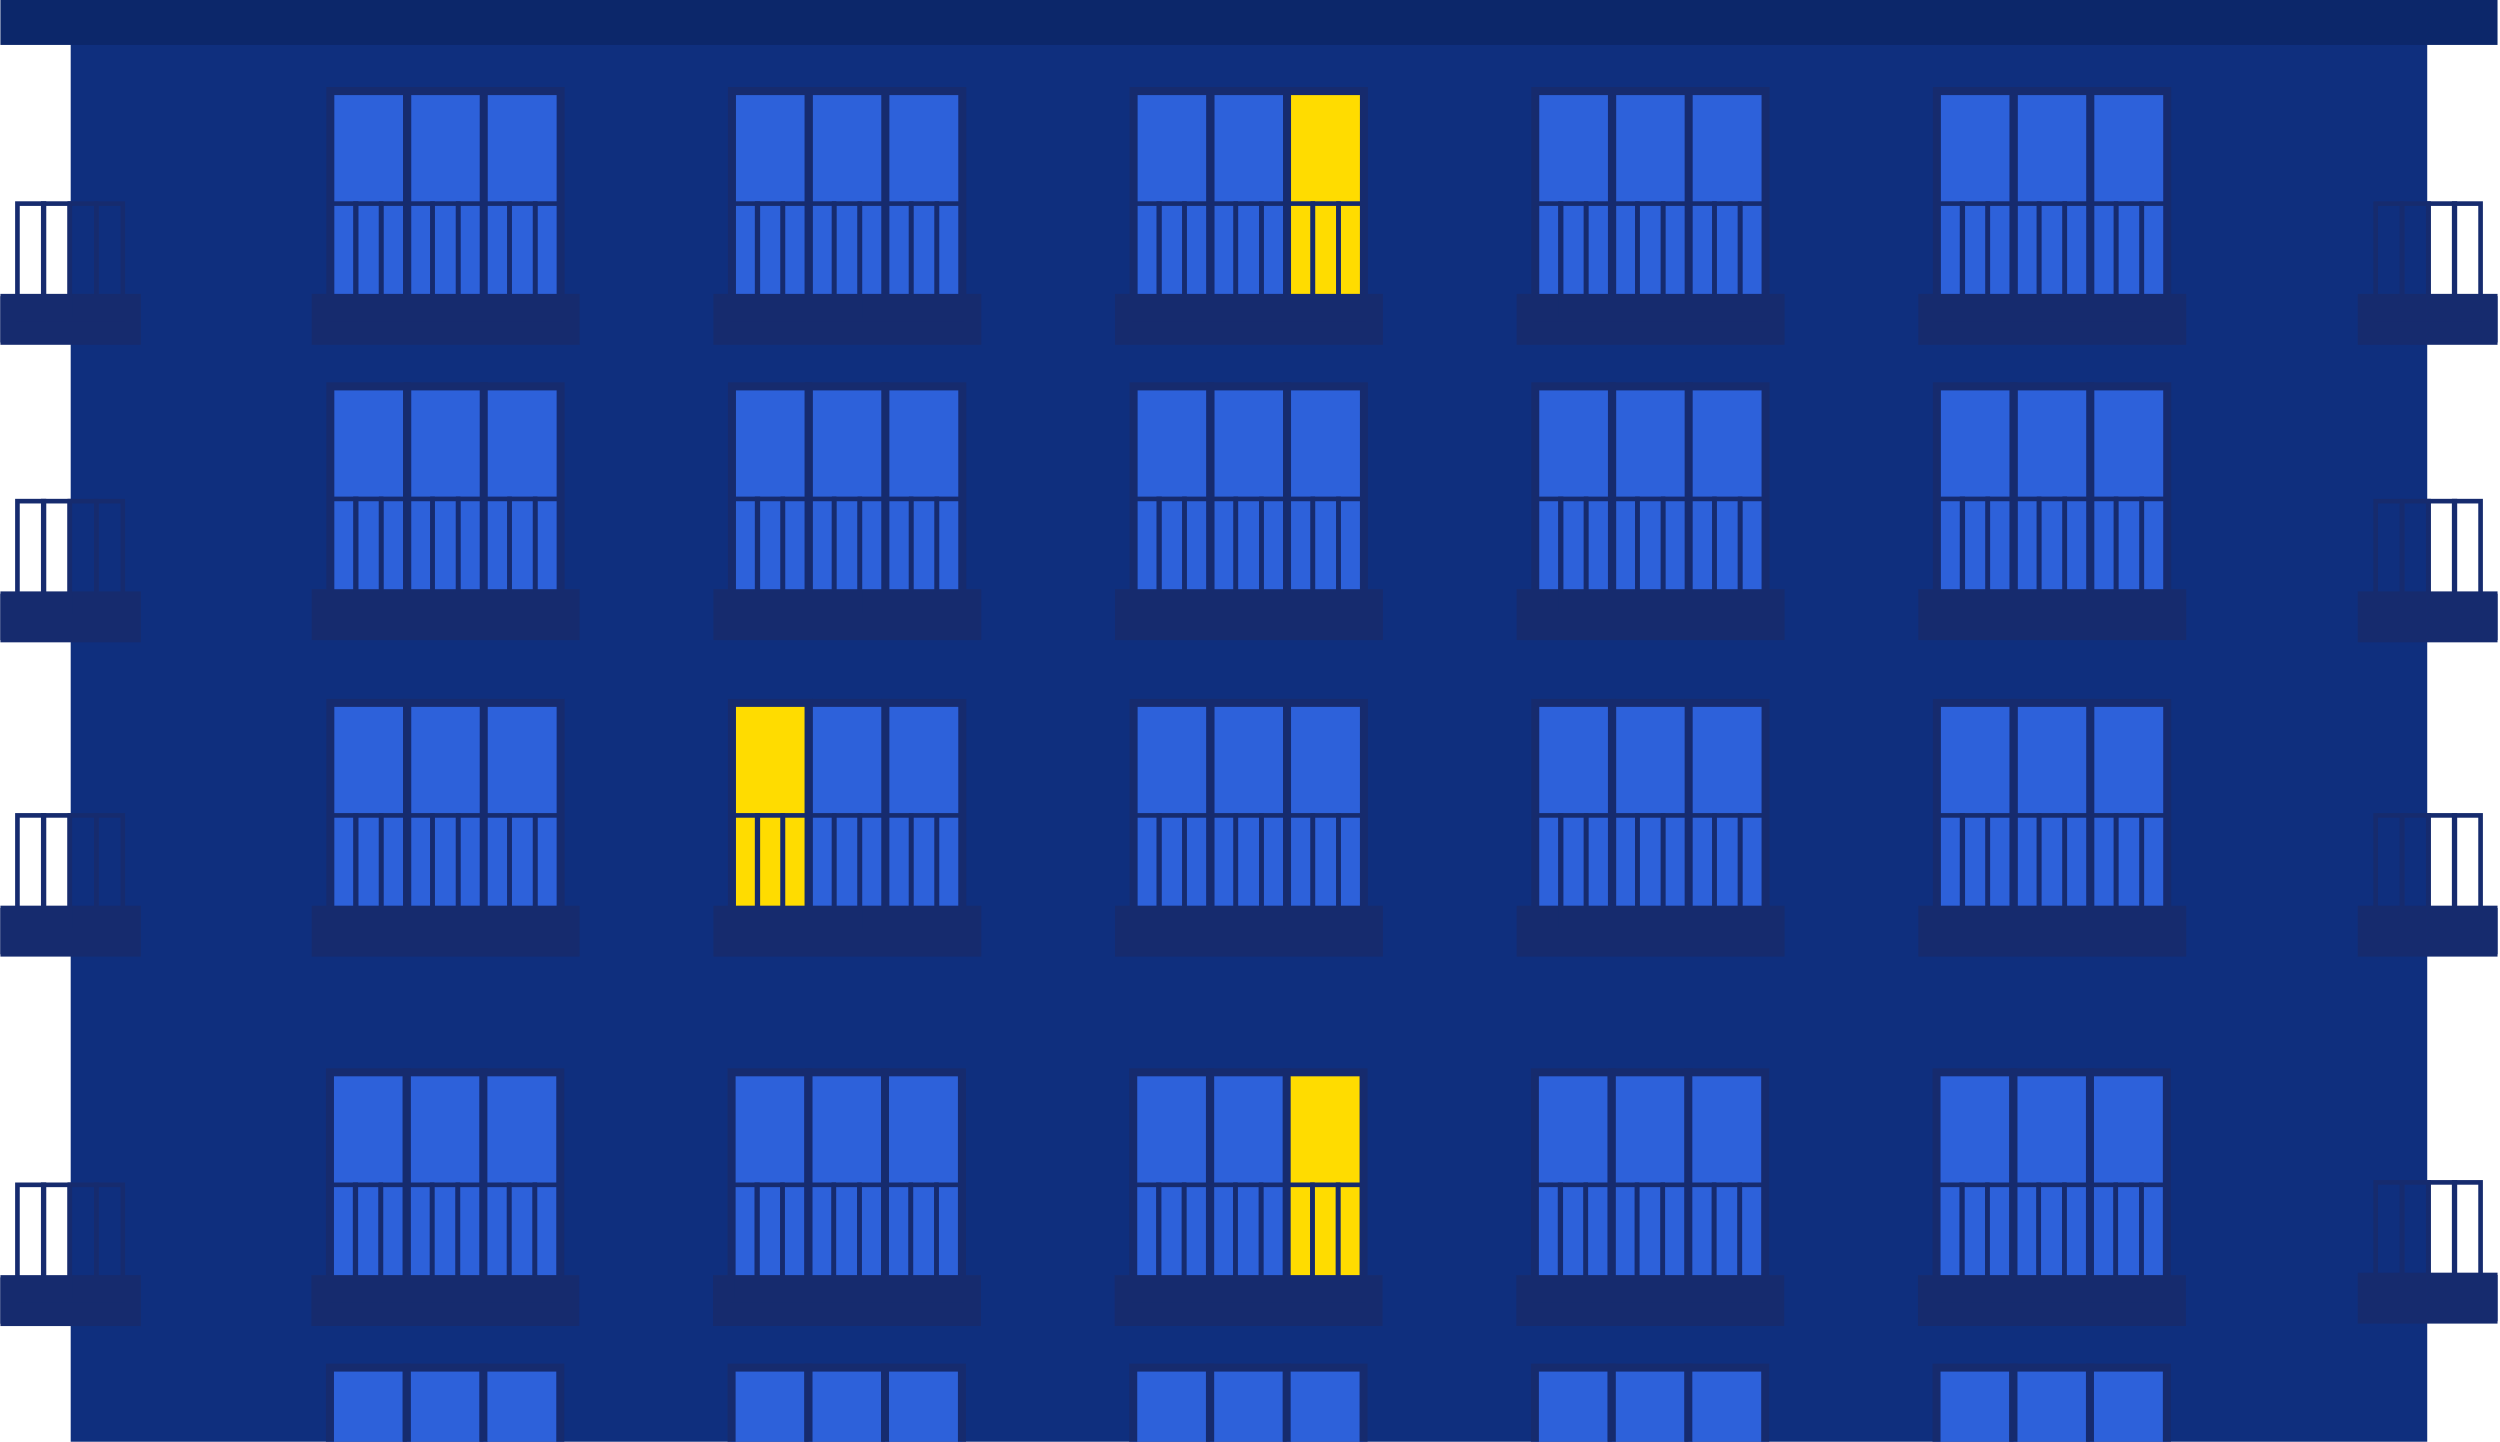<svg width="867" height="500" viewBox="0 0 867 500" fill="none" xmlns="http://www.w3.org/2000/svg">
<g clip-path="url(#clip0_208_2364)">
<rect x="24.52" y="10.375" width="817.243" height="660.861" fill="#0F2F7E"/>
<rect x="0.143" y="-0.164" width="873.73" height="15.753" fill="#0C276A"/>
<rect x="0.143" y="102.721" width="47.893" height="16.056" fill="#162B6E" stroke="#162B6E" stroke-width="1.606"/>
<rect x="15.004" y="70.609" width="9.196" height="40.14" stroke="#162B6E" stroke-width="1.606"/>
<rect x="6.047" y="70.609" width="9.196" height="40.14" stroke="#162B6E" stroke-width="1.606"/>
<rect x="24.205" y="70.609" width="9.196" height="40.14" stroke="#162B6E" stroke-width="1.606"/>
<rect x="33.398" y="70.609" width="9.196" height="40.14" stroke="#162B6E" stroke-width="1.606"/>
<rect x="0.143" y="314.892" width="47.893" height="16.056" fill="#162B6E" stroke="#162B6E" stroke-width="1.606"/>
<rect x="15.004" y="282.78" width="9.196" height="40.14" stroke="#162B6E" stroke-width="1.606"/>
<rect x="6.047" y="282.78" width="9.196" height="40.14" stroke="#162B6E" stroke-width="1.606"/>
<rect x="24.205" y="282.78" width="9.196" height="40.14" stroke="#162B6E" stroke-width="1.606"/>
<rect x="33.398" y="282.78" width="9.196" height="40.14" stroke="#162B6E" stroke-width="1.606"/>
<rect width="47.672" height="16.056" transform="matrix(-1 0 0 1 866.143 102.721)" fill="#162B6E" stroke="#162B6E" stroke-width="1.606"/>
<rect width="9.153" height="40.14" transform="matrix(-1 0 0 1 851.349 70.609)" stroke="#162B6E" stroke-width="1.606"/>
<rect width="9.153" height="40.14" transform="matrix(-1 0 0 1 860.266 70.609)" stroke="#162B6E" stroke-width="1.606"/>
<rect width="9.153" height="40.14" transform="matrix(-1 0 0 1 842.191 70.609)" stroke="#162B6E" stroke-width="1.606"/>
<rect width="9.153" height="40.14" transform="matrix(-1 0 0 1 833.04 70.609)" stroke="#162B6E" stroke-width="1.606"/>
<rect width="47.672" height="16.056" transform="matrix(-1 0 0 1 866.143 314.892)" fill="#162B6E" stroke="#162B6E" stroke-width="1.606"/>
<rect width="9.153" height="40.14" transform="matrix(-1 0 0 1 851.349 282.78)" stroke="#162B6E" stroke-width="1.606"/>
<rect width="9.153" height="40.14" transform="matrix(-1 0 0 1 860.266 282.78)" stroke="#162B6E" stroke-width="1.606"/>
<rect width="9.153" height="40.14" transform="matrix(-1 0 0 1 842.191 282.78)" stroke="#162B6E" stroke-width="1.606"/>
<rect width="9.153" height="40.14" transform="matrix(-1 0 0 1 833.04 282.78)" stroke="#162B6E" stroke-width="1.606"/>
<rect x="0.143" y="205.91" width="47.893" height="16.056" fill="#162B6E" stroke="#162B6E" stroke-width="1.606"/>
<rect x="15.004" y="173.798" width="9.196" height="40.14" stroke="#162B6E" stroke-width="1.606"/>
<rect x="6.047" y="173.798" width="9.196" height="40.14" stroke="#162B6E" stroke-width="1.606"/>
<rect x="24.205" y="173.798" width="9.196" height="40.14" stroke="#162B6E" stroke-width="1.606"/>
<rect x="33.398" y="173.798" width="9.196" height="40.14" stroke="#162B6E" stroke-width="1.606"/>
<rect x="0.143" y="443.01" width="47.893" height="16.056" fill="#162B6E" stroke="#162B6E" stroke-width="1.606"/>
<rect x="15.004" y="410.897" width="9.196" height="40.14" stroke="#162B6E" stroke-width="1.606"/>
<rect x="6.047" y="410.897" width="9.196" height="40.14" stroke="#162B6E" stroke-width="1.606"/>
<rect x="24.205" y="410.897" width="9.196" height="40.14" stroke="#162B6E" stroke-width="1.606"/>
<rect x="33.398" y="410.897" width="9.196" height="40.14" stroke="#162B6E" stroke-width="1.606"/>
<rect width="47.672" height="16.056" transform="matrix(-1 0 0 1 866.143 205.91)" fill="#162B6E" stroke="#162B6E" stroke-width="1.606"/>
<rect width="9.153" height="40.14" transform="matrix(-1 0 0 1 851.349 173.798)" stroke="#162B6E" stroke-width="1.606"/>
<rect width="9.153" height="40.14" transform="matrix(-1 0 0 1 860.266 173.798)" stroke="#162B6E" stroke-width="1.606"/>
<rect width="9.153" height="40.14" transform="matrix(-1 0 0 1 842.191 173.798)" stroke="#162B6E" stroke-width="1.606"/>
<rect width="9.153" height="40.14" transform="matrix(-1 0 0 1 833.04 173.798)" stroke="#162B6E" stroke-width="1.606"/>
<rect width="47.672" height="16.056" transform="matrix(-1 0 0 1 866.143 442.165)" fill="#162B6E" stroke="#162B6E" stroke-width="1.606"/>
<rect width="9.153" height="40.14" transform="matrix(-1 0 0 1 851.349 410.052)" stroke="#162B6E" stroke-width="1.606"/>
<rect width="9.153" height="40.14" transform="matrix(-1 0 0 1 860.266 410.052)" stroke="#162B6E" stroke-width="1.606"/>
<rect width="9.153" height="40.14" transform="matrix(-1 0 0 1 842.191 410.052)" stroke="#162B6E" stroke-width="1.606"/>
<rect width="9.153" height="40.14" transform="matrix(-1 0 0 1 833.04 410.052)" stroke="#162B6E" stroke-width="1.606"/>
<rect x="114.549" y="31.584" width="26.605" height="78.051" fill="#2D61DA" stroke="#162B6E" stroke-width="2.787"/>
<rect x="141.225" y="31.584" width="26.675" height="78.051" fill="#2D61DA" stroke="#162B6E" stroke-width="2.787"/>
<rect x="167.758" y="31.584" width="26.675" height="78.051" fill="#2D61DA" stroke="#162B6E" stroke-width="2.787"/>
<rect x="108.906" y="102.721" width="91.312" height="16.056" fill="#162B6E" stroke="#162B6E" stroke-width="1.606"/>
<rect x="123.289" y="70.609" width="8.899" height="40.14" stroke="#162B6E" stroke-width="1.606"/>
<rect x="114.62" y="70.609" width="8.899" height="40.14" stroke="#162B6E" stroke-width="1.606"/>
<rect x="132.193" y="70.609" width="8.899" height="40.14" stroke="#162B6E" stroke-width="1.606"/>
<rect x="141.09" y="70.609" width="8.899" height="40.14" stroke="#162B6E" stroke-width="1.606"/>
<rect x="149.989" y="70.609" width="8.899" height="40.14" stroke="#162B6E" stroke-width="1.606"/>
<rect x="158.894" y="70.609" width="8.899" height="40.14" stroke="#162B6E" stroke-width="1.606"/>
<rect x="167.798" y="70.609" width="8.899" height="40.14" stroke="#162B6E" stroke-width="1.606"/>
<rect x="176.702" y="70.609" width="8.899" height="40.14" stroke="#162B6E" stroke-width="1.606"/>
<rect x="185.605" y="70.609" width="8.899" height="40.14" stroke="#162B6E" stroke-width="1.606"/>
<rect x="114.549" y="134" width="26.605" height="78.051" fill="#2D61DA" stroke="#162B6E" stroke-width="2.787"/>
<rect x="141.225" y="134" width="26.675" height="78.051" fill="#2D61DA" stroke="#162B6E" stroke-width="2.787"/>
<rect x="167.758" y="134" width="26.675" height="78.051" fill="#2D61DA" stroke="#162B6E" stroke-width="2.787"/>
<rect x="108.906" y="205.138" width="91.312" height="16.056" fill="#162B6E" stroke="#162B6E" stroke-width="1.606"/>
<rect x="123.289" y="173.026" width="8.899" height="40.14" stroke="#162B6E" stroke-width="1.606"/>
<rect x="114.62" y="173.026" width="8.899" height="40.14" stroke="#162B6E" stroke-width="1.606"/>
<rect x="132.193" y="173.026" width="8.899" height="40.14" stroke="#162B6E" stroke-width="1.606"/>
<rect x="141.09" y="173.026" width="8.899" height="40.14" stroke="#162B6E" stroke-width="1.606"/>
<rect x="149.989" y="173.025" width="8.899" height="40.14" stroke="#162B6E" stroke-width="1.606"/>
<rect x="158.894" y="173.025" width="8.899" height="40.14" stroke="#162B6E" stroke-width="1.606"/>
<rect x="167.798" y="173.025" width="8.899" height="40.14" stroke="#162B6E" stroke-width="1.606"/>
<rect x="176.702" y="173.025" width="8.899" height="40.14" stroke="#162B6E" stroke-width="1.606"/>
<rect x="185.605" y="173.025" width="8.899" height="40.14" stroke="#162B6E" stroke-width="1.606"/>
<rect x="114.549" y="243.754" width="26.605" height="78.051" fill="#2D61DA" stroke="#162B6E" stroke-width="2.787"/>
<rect x="141.225" y="243.754" width="26.675" height="78.051" fill="#2D61DA" stroke="#162B6E" stroke-width="2.787"/>
<rect x="167.758" y="243.754" width="26.675" height="78.051" fill="#2D61DA" stroke="#162B6E" stroke-width="2.787"/>
<rect x="108.906" y="314.892" width="91.312" height="16.056" fill="#162B6E" stroke="#162B6E" stroke-width="1.606"/>
<rect x="123.289" y="282.78" width="8.899" height="40.14" stroke="#162B6E" stroke-width="1.606"/>
<rect x="114.62" y="282.78" width="8.899" height="40.14" stroke="#162B6E" stroke-width="1.606"/>
<rect x="132.193" y="282.78" width="8.899" height="40.14" stroke="#162B6E" stroke-width="1.606"/>
<rect x="141.09" y="282.78" width="8.899" height="40.14" stroke="#162B6E" stroke-width="1.606"/>
<rect x="149.989" y="282.78" width="8.899" height="40.14" stroke="#162B6E" stroke-width="1.606"/>
<rect x="158.894" y="282.78" width="8.899" height="40.14" stroke="#162B6E" stroke-width="1.606"/>
<rect x="167.798" y="282.78" width="8.899" height="40.14" stroke="#162B6E" stroke-width="1.606"/>
<rect x="176.702" y="282.78" width="8.899" height="40.14" stroke="#162B6E" stroke-width="1.606"/>
<rect x="185.605" y="282.78" width="8.899" height="40.14" stroke="#162B6E" stroke-width="1.606"/>
<rect x="253.839" y="31.584" width="26.605" height="78.051" fill="#2D61DA" stroke="#162B6E" stroke-width="2.787"/>
<rect x="280.515" y="31.584" width="26.675" height="78.051" fill="#2D61DA" stroke="#162B6E" stroke-width="2.787"/>
<rect x="307.048" y="31.584" width="26.675" height="78.051" fill="#2D61DA" stroke="#162B6E" stroke-width="2.787"/>
<rect x="248.196" y="102.721" width="91.312" height="16.056" fill="#162B6E" stroke="#162B6E" stroke-width="1.606"/>
<rect x="262.579" y="70.609" width="8.899" height="40.14" stroke="#162B6E" stroke-width="1.606"/>
<rect x="253.91" y="70.609" width="8.899" height="40.14" stroke="#162B6E" stroke-width="1.606"/>
<rect x="271.483" y="70.609" width="8.899" height="40.14" stroke="#162B6E" stroke-width="1.606"/>
<rect x="280.38" y="70.609" width="8.899" height="40.14" stroke="#162B6E" stroke-width="1.606"/>
<rect x="289.279" y="70.609" width="8.899" height="40.14" stroke="#162B6E" stroke-width="1.606"/>
<rect x="298.184" y="70.609" width="8.899" height="40.14" stroke="#162B6E" stroke-width="1.606"/>
<rect x="307.088" y="70.609" width="8.899" height="40.14" stroke="#162B6E" stroke-width="1.606"/>
<rect x="315.992" y="70.609" width="8.899" height="40.14" stroke="#162B6E" stroke-width="1.606"/>
<rect x="324.896" y="70.609" width="8.899" height="40.14" stroke="#162B6E" stroke-width="1.606"/>
<rect x="253.839" y="134" width="26.605" height="78.051" fill="#2D61DA" stroke="#162B6E" stroke-width="2.787"/>
<rect x="280.515" y="134" width="26.675" height="78.051" fill="#2D61DA" stroke="#162B6E" stroke-width="2.787"/>
<rect x="307.048" y="134" width="26.675" height="78.051" fill="#2D61DA" stroke="#162B6E" stroke-width="2.787"/>
<rect x="248.196" y="205.138" width="91.312" height="16.056" fill="#162B6E" stroke="#162B6E" stroke-width="1.606"/>
<rect x="262.579" y="173.026" width="8.899" height="40.14" stroke="#162B6E" stroke-width="1.606"/>
<rect x="253.91" y="173.026" width="8.899" height="40.14" stroke="#162B6E" stroke-width="1.606"/>
<rect x="271.483" y="173.026" width="8.899" height="40.14" stroke="#162B6E" stroke-width="1.606"/>
<rect x="280.38" y="173.026" width="8.899" height="40.14" stroke="#162B6E" stroke-width="1.606"/>
<rect x="289.279" y="173.025" width="8.899" height="40.14" stroke="#162B6E" stroke-width="1.606"/>
<rect x="298.184" y="173.025" width="8.899" height="40.14" stroke="#162B6E" stroke-width="1.606"/>
<rect x="307.088" y="173.025" width="8.899" height="40.14" stroke="#162B6E" stroke-width="1.606"/>
<rect x="315.992" y="173.025" width="8.899" height="40.14" stroke="#162B6E" stroke-width="1.606"/>
<rect x="324.896" y="173.025" width="8.899" height="40.14" stroke="#162B6E" stroke-width="1.606"/>
<rect x="253.839" y="243.754" width="26.605" height="78.051" fill="#FFDC00" stroke="#162B6E" stroke-width="2.787"/>
<rect x="280.515" y="243.754" width="26.675" height="78.051" fill="#2D61DA" stroke="#162B6E" stroke-width="2.787"/>
<rect x="307.048" y="243.754" width="26.675" height="78.051" fill="#2D61DA" stroke="#162B6E" stroke-width="2.787"/>
<rect x="248.196" y="314.892" width="91.312" height="16.056" fill="#162B6E" stroke="#162B6E" stroke-width="1.606"/>
<rect x="262.579" y="282.78" width="8.899" height="40.14" stroke="#162B6E" stroke-width="1.606"/>
<rect x="253.91" y="282.78" width="8.899" height="40.14" stroke="#162B6E" stroke-width="1.606"/>
<rect x="271.483" y="282.78" width="8.899" height="40.14" stroke="#162B6E" stroke-width="1.606"/>
<rect x="280.38" y="282.78" width="8.899" height="40.14" stroke="#162B6E" stroke-width="1.606"/>
<rect x="289.279" y="282.78" width="8.899" height="40.14" stroke="#162B6E" stroke-width="1.606"/>
<rect x="298.184" y="282.78" width="8.899" height="40.14" stroke="#162B6E" stroke-width="1.606"/>
<rect x="307.088" y="282.78" width="8.899" height="40.14" stroke="#162B6E" stroke-width="1.606"/>
<rect x="315.992" y="282.78" width="8.899" height="40.14" stroke="#162B6E" stroke-width="1.606"/>
<rect x="324.896" y="282.78" width="8.899" height="40.14" stroke="#162B6E" stroke-width="1.606"/>
<rect x="393.129" y="31.584" width="26.605" height="78.051" fill="#2D61DA" stroke="#162B6E" stroke-width="2.787"/>
<rect x="419.805" y="31.584" width="26.675" height="78.051" fill="#2D61DA" stroke="#162B6E" stroke-width="2.787"/>
<rect x="446.338" y="31.584" width="26.675" height="78.051" fill="#FFDC00" stroke="#162B6E" stroke-width="2.787"/>
<rect x="387.486" y="102.721" width="91.312" height="16.056" fill="#162B6E" stroke="#162B6E" stroke-width="1.606"/>
<rect x="401.869" y="70.609" width="8.899" height="40.14" stroke="#162B6E" stroke-width="1.606"/>
<rect x="393.2" y="70.609" width="8.899" height="40.14" stroke="#162B6E" stroke-width="1.606"/>
<rect x="410.773" y="70.609" width="8.899" height="40.14" stroke="#162B6E" stroke-width="1.606"/>
<rect x="419.67" y="70.609" width="8.899" height="40.14" stroke="#162B6E" stroke-width="1.606"/>
<rect x="428.569" y="70.609" width="8.899" height="40.14" stroke="#162B6E" stroke-width="1.606"/>
<rect x="437.474" y="70.609" width="8.899" height="40.14" stroke="#162B6E" stroke-width="1.606"/>
<rect x="446.378" y="70.609" width="8.899" height="40.14" stroke="#162B6E" stroke-width="1.606"/>
<rect x="455.282" y="70.609" width="8.899" height="40.14" stroke="#162B6E" stroke-width="1.606"/>
<rect x="464.186" y="70.609" width="8.899" height="40.14" stroke="#162B6E" stroke-width="1.606"/>
<rect x="393.129" y="134" width="26.605" height="78.051" fill="#2D61DA" stroke="#162B6E" stroke-width="2.787"/>
<rect x="419.805" y="134" width="26.675" height="78.051" fill="#2D61DA" stroke="#162B6E" stroke-width="2.787"/>
<rect x="446.338" y="134" width="26.675" height="78.051" fill="#2D61DA" stroke="#162B6E" stroke-width="2.787"/>
<rect x="387.486" y="205.138" width="91.312" height="16.056" fill="#162B6E" stroke="#162B6E" stroke-width="1.606"/>
<rect x="401.869" y="173.026" width="8.899" height="40.14" stroke="#162B6E" stroke-width="1.606"/>
<rect x="393.2" y="173.026" width="8.899" height="40.14" stroke="#162B6E" stroke-width="1.606"/>
<rect x="410.773" y="173.026" width="8.899" height="40.14" stroke="#162B6E" stroke-width="1.606"/>
<rect x="419.67" y="173.026" width="8.899" height="40.14" stroke="#162B6E" stroke-width="1.606"/>
<rect x="428.569" y="173.025" width="8.899" height="40.14" stroke="#162B6E" stroke-width="1.606"/>
<rect x="437.474" y="173.025" width="8.899" height="40.14" stroke="#162B6E" stroke-width="1.606"/>
<rect x="446.378" y="173.025" width="8.899" height="40.14" stroke="#162B6E" stroke-width="1.606"/>
<rect x="455.282" y="173.025" width="8.899" height="40.14" stroke="#162B6E" stroke-width="1.606"/>
<rect x="464.186" y="173.025" width="8.899" height="40.14" stroke="#162B6E" stroke-width="1.606"/>
<rect x="393.129" y="243.754" width="26.605" height="78.051" fill="#2D61DA" stroke="#162B6E" stroke-width="2.787"/>
<rect x="419.805" y="243.754" width="26.675" height="78.051" fill="#2D61DA" stroke="#162B6E" stroke-width="2.787"/>
<rect x="446.338" y="243.754" width="26.675" height="78.051" fill="#2D61DA" stroke="#162B6E" stroke-width="2.787"/>
<rect x="387.486" y="314.892" width="91.312" height="16.056" fill="#162B6E" stroke="#162B6E" stroke-width="1.606"/>
<rect x="401.869" y="282.78" width="8.899" height="40.14" stroke="#162B6E" stroke-width="1.606"/>
<rect x="393.2" y="282.78" width="8.899" height="40.14" stroke="#162B6E" stroke-width="1.606"/>
<rect x="410.773" y="282.78" width="8.899" height="40.14" stroke="#162B6E" stroke-width="1.606"/>
<rect x="419.67" y="282.78" width="8.899" height="40.14" stroke="#162B6E" stroke-width="1.606"/>
<rect x="428.569" y="282.78" width="8.899" height="40.14" stroke="#162B6E" stroke-width="1.606"/>
<rect x="437.474" y="282.78" width="8.899" height="40.14" stroke="#162B6E" stroke-width="1.606"/>
<rect x="446.378" y="282.78" width="8.899" height="40.14" stroke="#162B6E" stroke-width="1.606"/>
<rect x="455.282" y="282.78" width="8.899" height="40.14" stroke="#162B6E" stroke-width="1.606"/>
<rect x="464.186" y="282.78" width="8.899" height="40.14" stroke="#162B6E" stroke-width="1.606"/>
<rect x="532.419" y="31.584" width="26.605" height="78.051" fill="#2D61DA" stroke="#162B6E" stroke-width="2.787"/>
<rect x="559.095" y="31.584" width="26.675" height="78.051" fill="#2D61DA" stroke="#162B6E" stroke-width="2.787"/>
<rect x="585.628" y="31.584" width="26.675" height="78.051" fill="#2D61DA" stroke="#162B6E" stroke-width="2.787"/>
<rect x="526.776" y="102.721" width="91.312" height="16.056" fill="#162B6E" stroke="#162B6E" stroke-width="1.606"/>
<rect x="541.159" y="70.609" width="8.899" height="40.14" stroke="#162B6E" stroke-width="1.606"/>
<rect x="532.49" y="70.609" width="8.899" height="40.14" stroke="#162B6E" stroke-width="1.606"/>
<rect x="550.063" y="70.609" width="8.899" height="40.14" stroke="#162B6E" stroke-width="1.606"/>
<rect x="558.96" y="70.609" width="8.899" height="40.14" stroke="#162B6E" stroke-width="1.606"/>
<rect x="567.859" y="70.609" width="8.899" height="40.14" stroke="#162B6E" stroke-width="1.606"/>
<rect x="576.764" y="70.609" width="8.899" height="40.14" stroke="#162B6E" stroke-width="1.606"/>
<rect x="585.668" y="70.609" width="8.899" height="40.14" stroke="#162B6E" stroke-width="1.606"/>
<rect x="594.572" y="70.609" width="8.899" height="40.14" stroke="#162B6E" stroke-width="1.606"/>
<rect x="603.476" y="70.609" width="8.899" height="40.14" stroke="#162B6E" stroke-width="1.606"/>
<rect x="532.419" y="134" width="26.605" height="78.051" fill="#2D61DA" stroke="#162B6E" stroke-width="2.787"/>
<rect x="559.095" y="134" width="26.675" height="78.051" fill="#2D61DA" stroke="#162B6E" stroke-width="2.787"/>
<rect x="585.628" y="134" width="26.675" height="78.051" fill="#2D61DA" stroke="#162B6E" stroke-width="2.787"/>
<rect x="526.776" y="205.138" width="91.312" height="16.056" fill="#162B6E" stroke="#162B6E" stroke-width="1.606"/>
<rect x="541.159" y="173.026" width="8.899" height="40.14" stroke="#162B6E" stroke-width="1.606"/>
<rect x="532.49" y="173.026" width="8.899" height="40.14" stroke="#162B6E" stroke-width="1.606"/>
<rect x="550.063" y="173.026" width="8.899" height="40.14" stroke="#162B6E" stroke-width="1.606"/>
<rect x="558.96" y="173.026" width="8.899" height="40.14" stroke="#162B6E" stroke-width="1.606"/>
<rect x="567.859" y="173.025" width="8.899" height="40.14" stroke="#162B6E" stroke-width="1.606"/>
<rect x="576.764" y="173.025" width="8.899" height="40.14" stroke="#162B6E" stroke-width="1.606"/>
<rect x="585.668" y="173.025" width="8.899" height="40.14" stroke="#162B6E" stroke-width="1.606"/>
<rect x="594.572" y="173.025" width="8.899" height="40.14" stroke="#162B6E" stroke-width="1.606"/>
<rect x="603.476" y="173.025" width="8.899" height="40.14" stroke="#162B6E" stroke-width="1.606"/>
<rect x="532.419" y="243.754" width="26.605" height="78.051" fill="#2D61DA" stroke="#162B6E" stroke-width="2.787"/>
<rect x="559.095" y="243.754" width="26.675" height="78.051" fill="#2D61DA" stroke="#162B6E" stroke-width="2.787"/>
<rect x="585.628" y="243.754" width="26.675" height="78.051" fill="#2D61DA" stroke="#162B6E" stroke-width="2.787"/>
<rect x="526.776" y="314.892" width="91.312" height="16.056" fill="#162B6E" stroke="#162B6E" stroke-width="1.606"/>
<rect x="541.159" y="282.78" width="8.899" height="40.14" stroke="#162B6E" stroke-width="1.606"/>
<rect x="532.49" y="282.78" width="8.899" height="40.14" stroke="#162B6E" stroke-width="1.606"/>
<rect x="550.063" y="282.78" width="8.899" height="40.14" stroke="#162B6E" stroke-width="1.606"/>
<rect x="558.96" y="282.78" width="8.899" height="40.14" stroke="#162B6E" stroke-width="1.606"/>
<rect x="567.859" y="282.78" width="8.899" height="40.14" stroke="#162B6E" stroke-width="1.606"/>
<rect x="576.764" y="282.78" width="8.899" height="40.14" stroke="#162B6E" stroke-width="1.606"/>
<rect x="585.668" y="282.78" width="8.899" height="40.14" stroke="#162B6E" stroke-width="1.606"/>
<rect x="594.572" y="282.78" width="8.899" height="40.14" stroke="#162B6E" stroke-width="1.606"/>
<rect x="603.476" y="282.78" width="8.899" height="40.14" stroke="#162B6E" stroke-width="1.606"/>
<rect x="671.709" y="31.584" width="26.605" height="78.051" fill="#2D61DA" stroke="#162B6E" stroke-width="2.787"/>
<rect x="698.385" y="31.584" width="26.675" height="78.051" fill="#2D61DA" stroke="#162B6E" stroke-width="2.787"/>
<rect x="724.918" y="31.584" width="26.675" height="78.051" fill="#2D61DA" stroke="#162B6E" stroke-width="2.787"/>
<rect x="666.066" y="102.721" width="91.312" height="16.056" fill="#162B6E" stroke="#162B6E" stroke-width="1.606"/>
<rect x="680.449" y="70.609" width="8.899" height="40.14" stroke="#162B6E" stroke-width="1.606"/>
<rect x="671.78" y="70.609" width="8.899" height="40.14" stroke="#162B6E" stroke-width="1.606"/>
<rect x="689.354" y="70.609" width="8.899" height="40.14" stroke="#162B6E" stroke-width="1.606"/>
<rect x="698.25" y="70.609" width="8.899" height="40.14" stroke="#162B6E" stroke-width="1.606"/>
<rect x="707.149" y="70.609" width="8.899" height="40.14" stroke="#162B6E" stroke-width="1.606"/>
<rect x="716.054" y="70.609" width="8.899" height="40.14" stroke="#162B6E" stroke-width="1.606"/>
<rect x="724.958" y="70.609" width="8.899" height="40.14" stroke="#162B6E" stroke-width="1.606"/>
<rect x="733.862" y="70.609" width="8.899" height="40.14" stroke="#162B6E" stroke-width="1.606"/>
<rect x="742.766" y="70.609" width="8.899" height="40.14" stroke="#162B6E" stroke-width="1.606"/>
<rect x="671.709" y="134" width="26.605" height="78.051" fill="#2D61DA" stroke="#162B6E" stroke-width="2.787"/>
<rect x="698.385" y="134" width="26.675" height="78.051" fill="#2D61DA" stroke="#162B6E" stroke-width="2.787"/>
<rect x="724.918" y="134" width="26.675" height="78.051" fill="#2D61DA" stroke="#162B6E" stroke-width="2.787"/>
<rect x="666.066" y="205.138" width="91.312" height="16.056" fill="#162B6E" stroke="#162B6E" stroke-width="1.606"/>
<rect x="680.449" y="173.026" width="8.899" height="40.14" stroke="#162B6E" stroke-width="1.606"/>
<rect x="671.78" y="173.026" width="8.899" height="40.14" stroke="#162B6E" stroke-width="1.606"/>
<rect x="689.354" y="173.026" width="8.899" height="40.14" stroke="#162B6E" stroke-width="1.606"/>
<rect x="698.25" y="173.026" width="8.899" height="40.14" stroke="#162B6E" stroke-width="1.606"/>
<rect x="707.149" y="173.025" width="8.899" height="40.14" stroke="#162B6E" stroke-width="1.606"/>
<rect x="716.054" y="173.025" width="8.899" height="40.14" stroke="#162B6E" stroke-width="1.606"/>
<rect x="724.958" y="173.025" width="8.899" height="40.14" stroke="#162B6E" stroke-width="1.606"/>
<rect x="733.862" y="173.025" width="8.899" height="40.14" stroke="#162B6E" stroke-width="1.606"/>
<rect x="742.766" y="173.025" width="8.899" height="40.14" stroke="#162B6E" stroke-width="1.606"/>
<rect x="671.709" y="243.754" width="26.605" height="78.051" fill="#2D61DA" stroke="#162B6E" stroke-width="2.787"/>
<rect x="698.385" y="243.754" width="26.675" height="78.051" fill="#2D61DA" stroke="#162B6E" stroke-width="2.787"/>
<rect x="724.918" y="243.754" width="26.675" height="78.051" fill="#2D61DA" stroke="#162B6E" stroke-width="2.787"/>
<rect x="666.066" y="314.892" width="91.312" height="16.056" fill="#162B6E" stroke="#162B6E" stroke-width="1.606"/>
<rect x="680.449" y="282.78" width="8.899" height="40.14" stroke="#162B6E" stroke-width="1.606"/>
<rect x="671.78" y="282.78" width="8.899" height="40.14" stroke="#162B6E" stroke-width="1.606"/>
<rect x="689.354" y="282.78" width="8.899" height="40.14" stroke="#162B6E" stroke-width="1.606"/>
<rect x="698.25" y="282.78" width="8.899" height="40.14" stroke="#162B6E" stroke-width="1.606"/>
<rect x="707.149" y="282.78" width="8.899" height="40.14" stroke="#162B6E" stroke-width="1.606"/>
<rect x="716.054" y="282.78" width="8.899" height="40.14" stroke="#162B6E" stroke-width="1.606"/>
<rect x="724.958" y="282.78" width="8.899" height="40.14" stroke="#162B6E" stroke-width="1.606"/>
<rect x="733.862" y="282.78" width="8.899" height="40.14" stroke="#162B6E" stroke-width="1.606"/>
<rect x="742.766" y="282.78" width="8.899" height="40.14" stroke="#162B6E" stroke-width="1.606"/>
<rect x="114.425" y="371.872" width="26.605" height="78.051" fill="#2D61DA" stroke="#162B6E" stroke-width="2.787"/>
<rect x="141.101" y="371.872" width="26.675" height="78.051" fill="#2D61DA" stroke="#162B6E" stroke-width="2.787"/>
<rect x="167.634" y="371.872" width="26.675" height="78.051" fill="#2D61DA" stroke="#162B6E" stroke-width="2.787"/>
<rect x="108.783" y="443.01" width="91.312" height="16.056" fill="#162B6E" stroke="#162B6E" stroke-width="1.606"/>
<rect x="123.166" y="410.897" width="8.899" height="40.14" stroke="#162B6E" stroke-width="1.606"/>
<rect x="114.497" y="410.897" width="8.899" height="40.14" stroke="#162B6E" stroke-width="1.606"/>
<rect x="132.07" y="410.897" width="8.899" height="40.14" stroke="#162B6E" stroke-width="1.606"/>
<rect x="140.966" y="410.897" width="8.899" height="40.14" stroke="#162B6E" stroke-width="1.606"/>
<rect x="149.866" y="410.897" width="8.899" height="40.14" stroke="#162B6E" stroke-width="1.606"/>
<rect x="158.77" y="410.897" width="8.899" height="40.14" stroke="#162B6E" stroke-width="1.606"/>
<rect x="167.674" y="410.897" width="8.899" height="40.14" stroke="#162B6E" stroke-width="1.606"/>
<rect x="176.579" y="410.897" width="8.899" height="40.14" stroke="#162B6E" stroke-width="1.606"/>
<rect x="185.482" y="410.897" width="8.899" height="40.14" stroke="#162B6E" stroke-width="1.606"/>
<rect x="114.425" y="474.288" width="26.605" height="78.051" fill="#2D61DA" stroke="#162B6E" stroke-width="2.787"/>
<rect x="141.101" y="474.288" width="26.675" height="78.051" fill="#2D61DA" stroke="#162B6E" stroke-width="2.787"/>
<rect x="167.634" y="474.288" width="26.675" height="78.051" fill="#2D61DA" stroke="#162B6E" stroke-width="2.787"/>
<rect x="253.715" y="371.872" width="26.605" height="78.051" fill="#2D61DA" stroke="#162B6E" stroke-width="2.787"/>
<rect x="280.391" y="371.872" width="26.675" height="78.051" fill="#2D61DA" stroke="#162B6E" stroke-width="2.787"/>
<rect x="306.924" y="371.872" width="26.675" height="78.051" fill="#2D61DA" stroke="#162B6E" stroke-width="2.787"/>
<rect x="248.073" y="443.01" width="91.312" height="16.056" fill="#162B6E" stroke="#162B6E" stroke-width="1.606"/>
<rect x="262.456" y="410.897" width="8.899" height="40.14" stroke="#162B6E" stroke-width="1.606"/>
<rect x="253.787" y="410.897" width="8.899" height="40.14" stroke="#162B6E" stroke-width="1.606"/>
<rect x="271.36" y="410.897" width="8.899" height="40.14" stroke="#162B6E" stroke-width="1.606"/>
<rect x="280.256" y="410.897" width="8.899" height="40.14" stroke="#162B6E" stroke-width="1.606"/>
<rect x="289.156" y="410.897" width="8.899" height="40.14" stroke="#162B6E" stroke-width="1.606"/>
<rect x="298.06" y="410.897" width="8.899" height="40.14" stroke="#162B6E" stroke-width="1.606"/>
<rect x="306.964" y="410.897" width="8.899" height="40.14" stroke="#162B6E" stroke-width="1.606"/>
<rect x="315.869" y="410.897" width="8.899" height="40.14" stroke="#162B6E" stroke-width="1.606"/>
<rect x="324.772" y="410.897" width="8.899" height="40.14" stroke="#162B6E" stroke-width="1.606"/>
<rect x="253.715" y="474.288" width="26.605" height="78.051" fill="#2D61DA" stroke="#162B6E" stroke-width="2.787"/>
<rect x="280.391" y="474.288" width="26.675" height="78.051" fill="#2D61DA" stroke="#162B6E" stroke-width="2.787"/>
<rect x="306.924" y="474.288" width="26.675" height="78.051" fill="#2D61DA" stroke="#162B6E" stroke-width="2.787"/>
<rect x="393.005" y="371.872" width="26.605" height="78.051" fill="#2D61DA" stroke="#162B6E" stroke-width="2.787"/>
<rect x="419.681" y="371.872" width="26.675" height="78.051" fill="#2D61DA" stroke="#162B6E" stroke-width="2.787"/>
<rect x="446.214" y="371.872" width="26.675" height="78.051" fill="#FFDC00" stroke="#162B6E" stroke-width="2.787"/>
<rect x="387.363" y="443.01" width="91.312" height="16.056" fill="#162B6E" stroke="#162B6E" stroke-width="1.606"/>
<rect x="401.746" y="410.897" width="8.899" height="40.14" stroke="#162B6E" stroke-width="1.606"/>
<rect x="393.077" y="410.897" width="8.899" height="40.14" stroke="#162B6E" stroke-width="1.606"/>
<rect x="410.65" y="410.897" width="8.899" height="40.14" stroke="#162B6E" stroke-width="1.606"/>
<rect x="419.546" y="410.897" width="8.899" height="40.14" stroke="#162B6E" stroke-width="1.606"/>
<rect x="428.446" y="410.897" width="8.899" height="40.14" stroke="#162B6E" stroke-width="1.606"/>
<rect x="437.35" y="410.897" width="8.899" height="40.14" stroke="#162B6E" stroke-width="1.606"/>
<rect x="446.254" y="410.897" width="8.899" height="40.14" stroke="#162B6E" stroke-width="1.606"/>
<rect x="455.159" y="410.897" width="8.899" height="40.14" stroke="#162B6E" stroke-width="1.606"/>
<rect x="464.062" y="410.897" width="8.899" height="40.14" stroke="#162B6E" stroke-width="1.606"/>
<rect x="393.005" y="474.288" width="26.605" height="78.051" fill="#2D61DA" stroke="#162B6E" stroke-width="2.787"/>
<rect x="419.681" y="474.288" width="26.675" height="78.051" fill="#2D61DA" stroke="#162B6E" stroke-width="2.787"/>
<rect x="446.214" y="474.288" width="26.675" height="78.051" fill="#2D61DA" stroke="#162B6E" stroke-width="2.787"/>
<rect x="532.295" y="371.872" width="26.605" height="78.051" fill="#2D61DA" stroke="#162B6E" stroke-width="2.787"/>
<rect x="558.971" y="371.872" width="26.675" height="78.051" fill="#2D61DA" stroke="#162B6E" stroke-width="2.787"/>
<rect x="585.504" y="371.872" width="26.675" height="78.051" fill="#2D61DA" stroke="#162B6E" stroke-width="2.787"/>
<rect x="526.653" y="443.01" width="91.312" height="16.056" fill="#162B6E" stroke="#162B6E" stroke-width="1.606"/>
<rect x="541.036" y="410.897" width="8.899" height="40.14" stroke="#162B6E" stroke-width="1.606"/>
<rect x="532.367" y="410.897" width="8.899" height="40.14" stroke="#162B6E" stroke-width="1.606"/>
<rect x="549.94" y="410.897" width="8.899" height="40.14" stroke="#162B6E" stroke-width="1.606"/>
<rect x="558.836" y="410.897" width="8.899" height="40.14" stroke="#162B6E" stroke-width="1.606"/>
<rect x="567.736" y="410.897" width="8.899" height="40.14" stroke="#162B6E" stroke-width="1.606"/>
<rect x="576.64" y="410.897" width="8.899" height="40.14" stroke="#162B6E" stroke-width="1.606"/>
<rect x="585.544" y="410.897" width="8.899" height="40.14" stroke="#162B6E" stroke-width="1.606"/>
<rect x="594.449" y="410.897" width="8.899" height="40.14" stroke="#162B6E" stroke-width="1.606"/>
<rect x="603.352" y="410.897" width="8.899" height="40.14" stroke="#162B6E" stroke-width="1.606"/>
<rect x="532.295" y="474.288" width="26.605" height="78.051" fill="#2D61DA" stroke="#162B6E" stroke-width="2.787"/>
<rect x="558.971" y="474.288" width="26.675" height="78.051" fill="#2D61DA" stroke="#162B6E" stroke-width="2.787"/>
<rect x="585.504" y="474.288" width="26.675" height="78.051" fill="#2D61DA" stroke="#162B6E" stroke-width="2.787"/>
<rect x="671.585" y="371.872" width="26.605" height="78.051" fill="#2D61DA" stroke="#162B6E" stroke-width="2.787"/>
<rect x="698.261" y="371.872" width="26.675" height="78.051" fill="#2D61DA" stroke="#162B6E" stroke-width="2.787"/>
<rect x="724.794" y="371.872" width="26.675" height="78.051" fill="#2D61DA" stroke="#162B6E" stroke-width="2.787"/>
<rect x="665.943" y="443.01" width="91.312" height="16.056" fill="#162B6E" stroke="#162B6E" stroke-width="1.606"/>
<rect x="680.326" y="410.897" width="8.899" height="40.14" stroke="#162B6E" stroke-width="1.606"/>
<rect x="671.657" y="410.897" width="8.899" height="40.14" stroke="#162B6E" stroke-width="1.606"/>
<rect x="689.23" y="410.897" width="8.899" height="40.14" stroke="#162B6E" stroke-width="1.606"/>
<rect x="698.126" y="410.897" width="8.899" height="40.14" stroke="#162B6E" stroke-width="1.606"/>
<rect x="707.026" y="410.897" width="8.899" height="40.14" stroke="#162B6E" stroke-width="1.606"/>
<rect x="715.93" y="410.897" width="8.899" height="40.14" stroke="#162B6E" stroke-width="1.606"/>
<rect x="724.834" y="410.897" width="8.899" height="40.14" stroke="#162B6E" stroke-width="1.606"/>
<rect x="733.739" y="410.897" width="8.899" height="40.14" stroke="#162B6E" stroke-width="1.606"/>
<rect x="742.642" y="410.897" width="8.899" height="40.14" stroke="#162B6E" stroke-width="1.606"/>
<rect x="671.585" y="474.288" width="26.605" height="78.051" fill="#2D61DA" stroke="#162B6E" stroke-width="2.787"/>
<rect x="698.261" y="474.288" width="26.675" height="78.051" fill="#2D61DA" stroke="#162B6E" stroke-width="2.787"/>
<rect x="724.794" y="474.288" width="26.675" height="78.051" fill="#2D61DA" stroke="#162B6E" stroke-width="2.787"/>
</g>
<defs>
<clipPath id="clip0_208_2364">
<rect width="866" height="500" fill="white" transform="translate(0.143)"/>
</clipPath>
</defs>
</svg>
